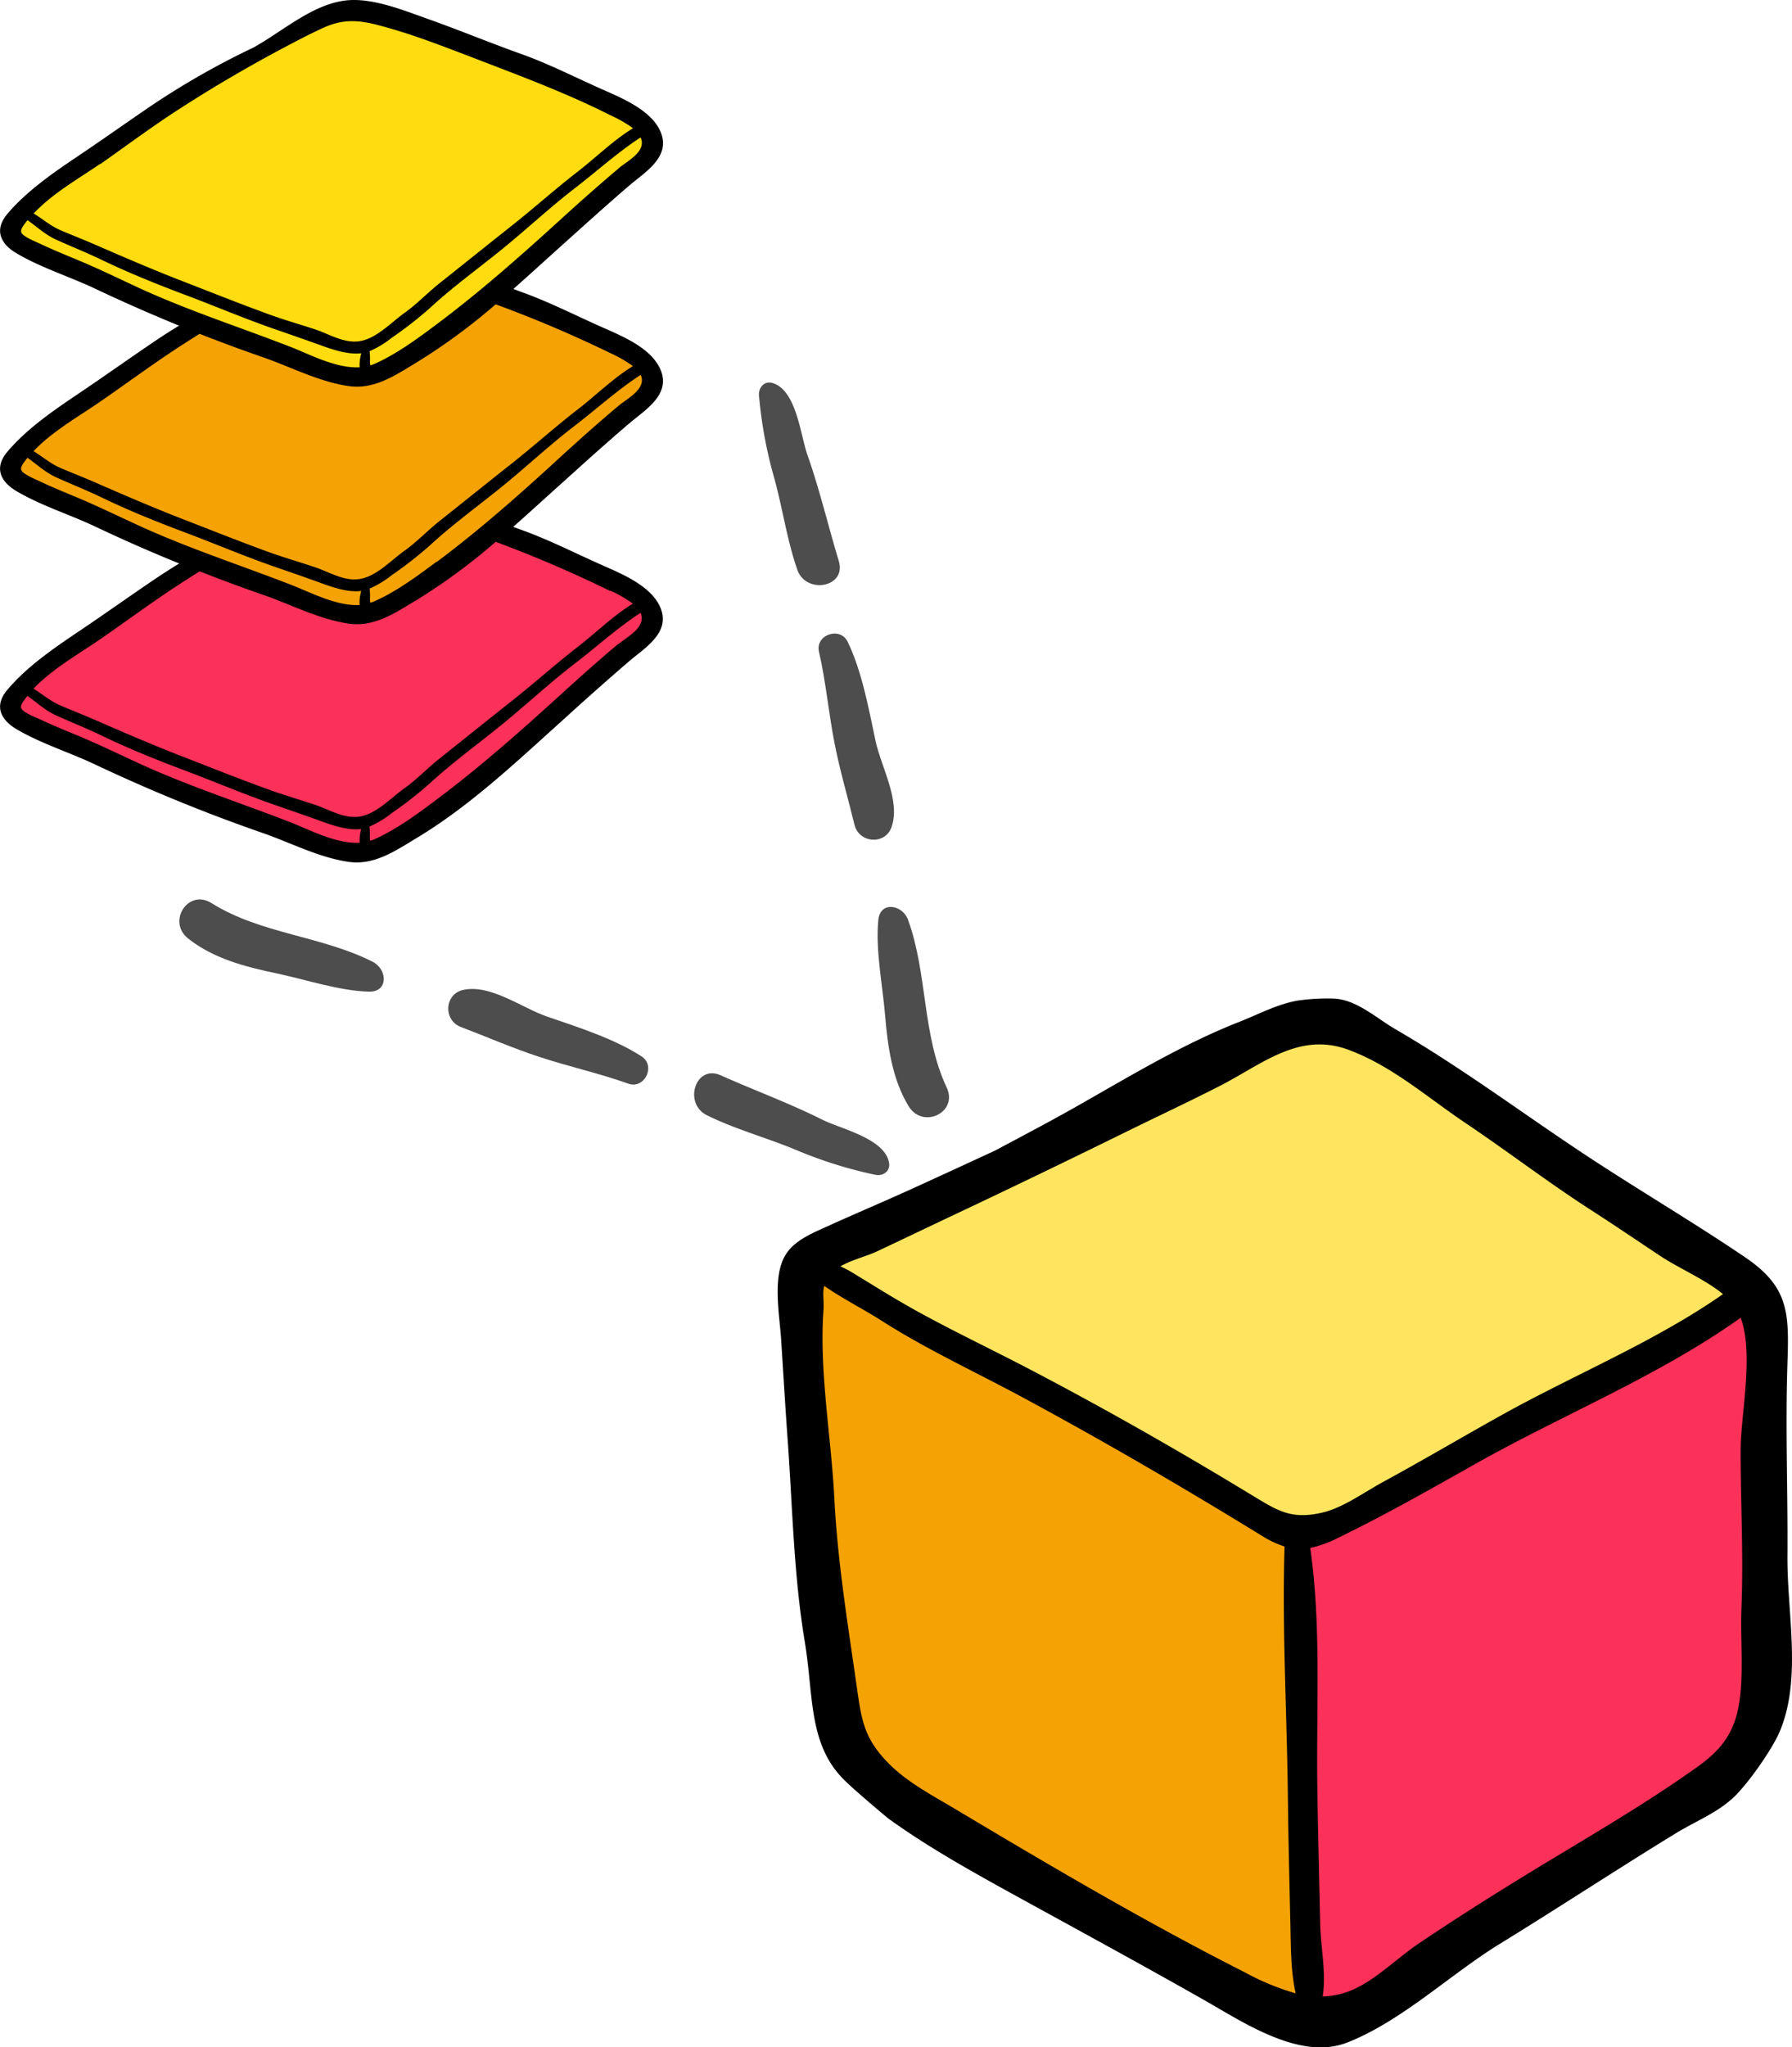<svg xmlns="http://www.w3.org/2000/svg" viewBox="0 0 432.04 493.47"><defs><style>.a{fill:#ffe55f;}.b{fill:#f5a205;}.c{fill:#fc315a;}.d{fill:#4d4d4d;}.e{fill:#ffdc0f;}</style></defs><title>Asset 3</title><path class="a" d="M311.15,247c-10.8,3.42-21.87,9.25-32,14.32-13.37,6.69-26.43,14-39.6,21.06-12.4,6.66-27.93,10.08-38.9,19.22-3.43,2.86-2.28,3.44,1.23,6.06,6.61,4.95,14.31,8.62,21.64,12.43,15.63,8.12,30.24,17.91,45.64,26.41,11.77,6.49,23.68,13.2,35.61,19.29,2.48,1.26,6,3.78,8.66,4.37,5.79,1.26,13.33-5.75,18.08-8.4,18.36-10.24,37.11-19.75,55.48-30,8.14-4.55,16.28-9,24.5-13.41,2.36-1.27,9-4.17,9.29-7.41.61-6.17-13.89-11.31-17.73-13.63-12.21-7.38-23-15.63-34.26-24.26-10.6-8.15-21.78-16.34-33.61-22.62-4.34-2.29-8.9-5.24-13.58-6.77C315.66,241.69,312.82,244.41,311.15,247Z"/><path class="b" d="M194.51,349.15c2.81,10.51.92,23,2.13,33.82,1.25,11.16.38,25.51,5.28,35.83,3.84,8.06,14.34,12.88,21.61,17.09,11,6.38,21.71,13.56,32.57,20.24,16.67,10.25,33.34,20.49,50.6,29.73,1.53.81,3.71,2.9,5.5,2.87,2.39,0,.89.42,1.92-1.46.86-1.58.6-5.63.84-7.4a105,105,0,0,0,1-12.75c.13-14.94-1-30.2-1.84-45.13-.81-15.24-.76-30.22-.76-45.51,0-2.87.6-6-1.3-8.16-2.58-3-9.22-4.59-12.68-6.23a465.66,465.66,0,0,1-41.92-23c-14.75-9-29.75-16.93-45.07-24.86-4.21-2.17-10.89-7.28-15.59-7.71-2.57-.24-1.69-.7-3.15,1.06-1.61,1.94-.07,7.69.09,10C194.43,326.94,194.53,336.41,194.51,349.15Z"/><path class="c" d="M420,314.82c-5.16,1.91-12.61,7.45-15.11,8.52-11.31,4.87-22.18,10.81-33.05,16.58-12.48,6.61-24.79,13-37.66,18.79-5.39,2.43-10.75,4.79-15.9,7.71-1.59.9-7,2.68-7.57,4.27s1.3,5.54,1.51,7.24c1,7.64,1.5,15.73,1.78,23.44.89,25,.91,50.19.82,75.24,0,2.66-.81,8.95,1.87,10.68,4.4,2.83,13.87-4.94,17.64-7,22.84-12.3,43.18-28.84,65.08-42.6a145.05,145.05,0,0,0,22-16.73c5.89-5.59,4.27-16,4.17-23.77-.26-20.67-1.92-41-1.06-61.63.2-4.82,2.93-16,.39-20.44C424.17,313.84,422.33,314,420,314.82Z"/><path d="M214.16,438.31c9.24,6.67,19.2,12.26,29.16,17.76C259,464.7,274.65,473.18,290.18,482c9.64,5.47,23.3,14.75,34.61,10.32,13.17-5.16,24.83-16.44,36.9-23.85,14.11-8.67,27.94-17.77,42.06-26.42,4.82-3,10.31-5.07,14.39-9,3.41-3.31,9-11.22,10.89-15.58,5.45-12.73,1.81-28.6,1.91-42.36.11-15.54-.52-31,0-46.5.4-12.1.4-18.41-10.25-25.6-13-8.81-26.69-16.79-39.79-25.52-14.82-9.87-29-20.43-44.41-29.38-4.57-2.65-9.21-7-14.62-7.41a50.4,50.4,0,0,0-8.85.45c-4.93.8-9.68,3.36-14.08,5.09-13.81,5.41-26.5,13.14-39.38,20.44-6.48,3.67-13.09,7.14-19.68,10.66-6.77,3.12-13.53,6.25-20.3,9.33s-13.46,5.89-20.14,8.93c-4.05,1.84-8.75,3.69-10.65,8-2.4,5.43-.82,13.65-.46,19.32.53,8.18,1,16.34,1.6,24.52,1.15,16.19,1.44,32.36,4.12,48.42,2.07,12.45.83,24,8.89,32.56C205.5,431.14,214.16,438.31,214.16,438.31Zm86.07,37.14c-23.44-11.87-46.54-25.44-69.09-38.92C225.3,433,219,429.85,214.21,425c-5.75-5.84-6.49-10.25-7.55-17.75-2.19-15.44-4.72-30.58-5.51-46.18-.75-14.74-3.68-30.64-2.61-45.34.16-2.28-.31-4,.18-5.79,4.46,3.11,9.79,5.8,13.54,8.21,10.44,6.7,21.79,12,32.71,17.81,20.18,10.83,39.72,22.21,59.23,34.19a24.17,24.17,0,0,0,5.5,2.61c-.63,20,.59,40.37.8,60.38.11,10.19.37,20.32.6,30.49.13,5.53.06,11.37,1.28,16.82A59,59,0,0,1,300.23,475.45Zm1.36-115.21c-17.5-10.63-35.06-20.64-53.22-30.14-9.26-4.85-18.74-9.32-27.88-14.4-5.21-2.89-10.24-6.09-15.35-9.18-.7-.42-1.58-.85-2.52-1.29,2.56-1.51,6.31-2.43,8.83-3.61,6.19-2.91,12.36-5.88,18.55-8.8,14.23-6.71,28.33-13.53,42.44-20.47,7.2-3.53,14.46-6.93,21.6-10.58,10.22-5.22,19.11-13.13,31-8.76,10.5,3.86,19.09,11.5,28.25,17.65,10.29,6.91,20.1,14.46,30.54,21.16,5.5,3.54,10.89,7.21,16.34,10.83,4.66,3.1,10.77,5.62,15.24,9.27-16.32,11.41-35.65,19.32-53,28.95-9.66,5.37-19.17,11-28.88,16.28-4.32,2.34-9.49,6.09-14.25,7.31C311.24,366.5,307.85,364,301.59,360.24Zm118.27,27.09c-.27,6.55.34,13.17-.15,19.7-.66,8.75-3.29,13.7-10.28,18.7-11.43,8.18-23.79,15.45-35.82,22.71-10.59,6.38-21.15,13-31.42,19.91-5,3.34-9.9,8.28-15.24,10.86a19.47,19.47,0,0,1-8.06,2c.91-5.67-.49-11.91-.61-17.59-.23-10.89-.52-21.73-.68-32.63-.28-18.95,1-39-1.71-57.88a28.68,28.68,0,0,0,6.93-2.55c11.24-5.46,22.05-11.62,32.94-17.75,20.82-11.73,44.41-21.27,63.9-35.2,3.22,8.56.06,23.44,0,31.47C419.62,361.84,420.37,374.52,419.86,387.33Z"/><path class="d" d="M198.3,269.9c-8-4-16.43-7.1-24.55-10.72-6.09-2.71-9.05,6.8-3.32,9.63,6.85,3.39,14.39,5.4,21.46,8.35a105.26,105.26,0,0,0,19.11,6c1.87.4,3.71-.84,3.34-2.92C213.31,274.41,202.76,272.12,198.3,269.9Z"/><path class="d" d="M111.7,238.59c-4.58,1-4.87,7.31-.6,8.94,6.34,2.41,12.38,5.06,18.83,7.18,7,2.32,14.61,4,21.51,6.47,3.93,1.45,6.76-4.26,3.24-6.55-6.51-4.25-15.44-7.08-22.77-9.6C125.76,242.92,118.33,237.19,111.7,238.59Z"/><path class="d" d="M90,231.89C77.6,225.56,62.84,225.12,51,217.68c-5.65-3.55-10.76,4.45-5.67,8.51,6.07,4.84,13.86,6.86,21.32,8.42,7,1.47,15.15,4.22,22.29,4.41,4.6.12,4.44-5,1.39-6.91C90.25,232,90.12,232,90,231.89Z"/><path class="d" d="M186.6,115c2.06,7.38,3.12,15.12,5.63,22.33,2.1,6,11.91,4.27,10-2.1-2.58-8.51-4.62-17.24-7.6-25.69-1.65-4.7-2.62-15.46-8.33-17.21-2-.62-3.47,1.06-3.31,3A105.39,105.39,0,0,0,186.6,115Z"/><path class="d" d="M201.22,179.23c1.31,6.66,3.19,13,4.8,19.58,1.08,4.44,7.42,4.93,8.94.51,2.21-6.41-2.56-14.49-3.9-20.86-1.59-7.58-3.29-16.79-6.7-23.78-1.84-3.77-7.85-1.67-6.91,2.41C199.11,164.25,199.79,172,201.22,179.23Z"/><path class="d" d="M218.92,221.69c0-.14-.11-.28-.17-.41-1.54-3.27-6.58-4.05-7,.52-.69,7.12,1,15.52,1.62,22.67.63,7.59,1.67,15.58,5.72,22.2,3.4,5.55,12,1.47,9.14-4.57C222.28,249.47,223.67,234.76,218.92,221.69Z"/><path class="e" d="M73.5,6.4c-4.57,1.81-8.9,4.94-13.12,7.41C55,17,49.81,20.37,44.47,23.56c-7.75,4.61-15.89,9-23.28,14.16-3.75,2.62-7.34,5.59-10.93,8.43C8.19,47.79,4.1,50.08,3,52.64,1.39,56.55,5.86,59,8.79,60.3c5.72,2.53,11.77,4,17.4,6.83,6.33,3.17,12.84,6,19.39,8.71s13.18,5.73,19.91,8.26c5,1.89,9.69,4.13,15,5.35,5,1.16,10-.22,14.56-2.44,8.52-4.12,15.43-11.36,22.84-17.08a378.49,378.49,0,0,0,37.08-32.08c1.11-1.12,3.59-2.87,3.43-4.7-.18-2.13-3.87-4.27-5.52-5.12-10.5-5.4-21.44-9.83-32.26-14.54-9-3.93-18-8.09-27.5-10.81-2.76-.8-6-2.36-8.94-2.26C79.64.58,75.33,3.86,73.5,6.4Z"/><path class="b" d="M26,92.56c-1.53.25-3.22,1.71-4.51,2.56-4.24,2.8-8.55,5.82-12.54,9-2.16,1.7-10.88,8-7.77,11.81,1.35,1.63,5.34,2.42,7.21,3.06,3.41,1.16,6.71,2.64,10,4,7.44,3.18,15.46,4.61,22.9,7.81,6.46,2.77,12.32,6.73,19,9.13,6.25,2.25,12.49,4.32,18.57,7,3.48,1.54,7.41,2.26,11.08.86,4.29-1.64,8.65-4.86,12.34-7.52,4.38-3.15,8.33-6.9,12.5-10.31,6.82-5.55,13.83-10.71,20.19-16.82q7.51-7.22,15-14.44c1.66-1.6,6.26-4.3,6.38-6.8.18-3.72-6.71-6.25-9.15-7.72C140.91,80.39,134,77.7,127.61,74a63.05,63.05,0,0,0-6.89-3.77c-2-.84-2.78-.45-4.29.87-4.71,4.12-9.78,8-14.83,11.73-4.19,3-9.31,7.28-14.79,7.14a46.39,46.39,0,0,1-17-4c-2.91-1.23-5.75-3-8.74-4s-5.91-1.43-8.79-2.34c-2.13-.68-4-1.94-6.22-1-2.73,1.17-5,3.8-7.47,5.42C34,87.07,29.52,90.08,26,92.56Z"/><path class="c" d="M20.19,153.94c-1.85,1.81-4.43,3.13-6.46,4.77-2.25,1.82-4.54,3.63-6.66,5.59-1.59,1.46-4.92,4-4.3,6.56.78,3.23,6.56,4.86,9.07,5.82,5.64,2.17,11.22,4.45,16.87,6.57,7.65,2.89,15.12,6.15,22.6,9.4,9.7,4.21,19.43,8,29.42,11.51,4.8,1.7,9.4,2.65,14.09.09,6-3.26,11.12-8.06,16.36-12.34,11.91-9.7,23.07-20.43,34.49-30.69,2.19-2,4.42-3.91,6.52-6,1.21-1.2,2.93-2.26,4-3.63,2.2-2.91-.63-5.56-3.12-7.17-5-3.24-10.21-6.92-15.59-9.56a83.67,83.67,0,0,0-8.17-3.46c-2.57-1-5.26-2.74-8-3.19s-5.25,2.37-7.28,4c-3.92,3.24-7.72,6.6-12,9.45C95.72,146,89.3,149.89,81.42,148c-9.42-2.28-18.49-7.58-27.33-11.51-2.28-1-4.76-1.89-7.15-.81a28.7,28.7,0,0,0-4,2.81c-2.68,1.81-5.4,3.48-8,5.41C30.47,147.19,25.2,150,20.19,153.94Z"/><path d="M152,101.81c3.56-3,9.35-6.52,7.48-12.09s-9.2-8.59-14.09-10.75c-6.51-2.88-13-6.21-19.69-8.6l-1.93-.72c3.93-3.46,7.78-7,11.64-10.46,5.49-4.94,11-9.92,16.59-14.71,3.57-3,9.36-6.53,7.49-12.09s-9.2-8.59-14.09-10.76c-6.51-2.88-13-6.21-19.69-8.6-7.52-2.68-14.86-5.73-22.37-8.4C97.43,2.54,89.92-.56,83.58.09,76,.86,69.14,6.68,62.79,10.48c-.54.33-1.08.64-1.62.95a191,191,0,0,0-24.4,13.85c-6,4.07-11.83,8.23-17.82,12.25S6.41,46.05,1.75,51.59C-1.4,55.35,0,58.72,4,61.06c5.92,3.49,12.72,5.58,18.91,8.51Q33,74.34,43.17,78.49c-2.16,1.32-4.3,2.68-6.41,4.13-6,4.06-11.83,8.22-17.82,12.25S6.4,103.38,1.74,108.93C-1.41,112.68,0,116.05,4,118.39c5.92,3.5,12.72,5.58,18.92,8.51q10.06,4.77,20.29,8.92c-2.16,1.32-4.3,2.69-6.41,4.13-6,4.06-11.83,8.23-17.82,12.25s-12.54,8.52-17.2,14.06C-1.42,170,0,173.39,3.94,175.73c5.92,3.49,12.72,5.57,18.92,8.5a407.9,407.9,0,0,0,40.62,16.6c6.74,2.35,13.44,5.88,20.55,6.9,6.24.9,11.37-2.7,16.48-5.78,12.78-7.69,23.82-18.17,34.85-28.09,5.49-5,11-9.92,16.6-14.71,3.56-3,9.35-6.53,7.48-12.1s-9.2-8.58-14.09-10.75c-6.51-2.88-13-6.21-19.69-8.6l-1.93-.71c3.93-3.46,7.78-7,11.64-10.46C140.86,111.58,146.34,106.61,152,101.81Zm-2.8-61.27c-4.73,4-9.36,8.09-13.92,12.25-9.74,8.87-19.44,17.47-30,25.37-4.59,3.43-9.63,7.16-14.89,9.5a9.42,9.42,0,0,1-1.12.41,4.63,4.63,0,0,1-.08-.85,15.62,15.62,0,0,0-.09-2.57,23.46,23.46,0,0,0,5.3-3.2,94.34,94.34,0,0,0,9.23-7.19c5.53-5.1,11.61-9.48,17.46-14.23S132.58,50,138.56,45.39c5.22-4,10.34-8.67,15.88-12.26C156,36.46,151.27,38.79,149.17,40.54Zm-125-1C30.15,35.36,36,31,42.1,27A346.18,346.18,0,0,1,73,9.11c1.6-.82,3.22-1.62,4.86-2.37,6-2.76,10.33-1.56,16.26.13,6.17,1.77,11.93,4,17.9,6.26,11.81,4.57,23.83,8.93,35.15,14.65a30.93,30.93,0,0,1,5.45,3.13c-4.8,2.92-9,7.12-13.45,10.55-5.36,4.14-10.4,8.68-15.75,12.91-5.77,4.56-11.5,9.17-17.24,13.73-3,2.36-5.57,5.12-8.67,7.33-3.29,2.35-6.88,6.33-11.06,6.84-3.64.45-7.14-1.76-10.42-2.86C72.07,78.1,68.11,77,64.22,75.54c-6.8-2.49-13.53-5.17-20.29-7.8C36.84,65,29.92,62,23,59c-2.82-1.24-5.69-2.34-8.51-3.55-2.28-1-4.25-2.69-6.36-4C12.59,46.66,18.9,43.11,24.14,39.5ZM18.83,62.71c-3.11-1.3-6.2-2.56-9.26-4C8.8,58.36,8,58,7.24,57.63c-2.64-1.41-2.74-1.82-.91-4.18.1-.13.2-.26.31-.38,2.23,1.56,4.24,3.48,6.82,4.66,3.6,1.64,7.29,3.09,10.86,4.81C30.9,65.71,37.61,68.42,44.45,71c7.41,2.78,14.67,5.88,22.16,8.46,3.81,1.32,7.58,2.63,11.37,4,2.83,1,6,2,9,1.7l.13,0a9.74,9.74,0,0,0-.4,3.37c-5.53.32-11.82-3-16.5-4.86-12-4.66-24.1-8.57-35.85-13.88C29.21,67.42,24.08,64.89,18.83,62.71Zm5.3,34.12c6-4.14,11.88-8.49,18-12.53,2-1.32,4-2.59,6-3.84q7.62,3,15.41,5.7c6.73,2.35,13.43,5.88,20.55,6.9,6.24.9,11.36-2.7,16.48-5.78a144.7,144.7,0,0,0,18.93-13.93,296.71,296.71,0,0,1,27.65,11.76,30.93,30.93,0,0,1,5.45,3.13c-4.8,2.93-9,7.13-13.45,10.55-5.36,4.15-10.4,8.69-15.75,12.91-5.77,4.57-11.5,9.17-17.24,13.73-3,2.36-5.56,5.12-8.67,7.34-3.29,2.34-6.87,6.32-11.06,6.83-3.64.45-7.14-1.76-10.42-2.86-3.91-1.31-7.87-2.45-11.76-3.87-6.8-2.49-13.53-5.17-20.29-7.79-7.09-2.76-14-5.73-21-8.79-2.82-1.24-5.69-2.34-8.51-3.55-2.28-1-4.25-2.69-6.36-4C12.58,104,18.89,100.44,24.13,96.83ZM18.82,120c-3.11-1.29-6.2-2.55-9.26-4-.77-.36-1.58-.69-2.33-1.1-2.64-1.41-2.74-1.82-.91-4.18l.31-.38c2.23,1.57,4.24,3.48,6.82,4.66,3.6,1.65,7.29,3.09,10.86,4.81,6.59,3.18,13.29,5.89,20.13,8.46,7.41,2.78,14.67,5.88,22.16,8.47,3.81,1.31,7.59,2.62,11.37,4,2.83,1,6,2.05,9,1.71l.13,0a9.79,9.79,0,0,0-.4,3.38c-5.53.31-11.82-3.05-16.5-4.86-12-4.67-24.1-8.58-35.85-13.89C29.2,124.75,24.07,122.22,18.82,120Zm67.9,83.13c-5.53.32-11.82-3-16.5-4.86-12-4.67-24.1-8.57-35.85-13.88-5.18-2.35-10.31-4.88-15.55-7.06-3.12-1.29-6.21-2.55-9.27-4C8.78,173,8,172.7,7.22,172.3c-2.64-1.42-2.74-1.82-.91-4.19l.31-.38c2.23,1.57,4.24,3.48,6.82,4.66,3.6,1.65,7.29,3.09,10.86,4.81,6.59,3.18,13.29,5.89,20.13,8.46,7.42,2.79,14.67,5.88,22.16,8.47,3.81,1.32,7.59,2.62,11.37,4,2.83,1,6,2,9,1.71l.13,0A9.74,9.74,0,0,0,86.72,203.17Zm62.43-48c-4.73,3.95-9.35,8.09-13.91,12.24-9.75,8.88-19.45,17.47-30,25.37-4.59,3.44-9.63,7.16-14.89,9.51a11.57,11.57,0,0,1-1.12.41,4.65,4.65,0,0,1-.08-.86,13.59,13.59,0,0,0-.09-2.56,23.67,23.67,0,0,0,5.31-3.2,95.52,95.52,0,0,0,9.22-7.2c5.54-5.09,11.61-9.47,17.46-14.23s11.53-10.07,17.5-14.64c5.22-4,10.34-8.67,15.88-12.25C155.93,151.13,151.25,153.46,149.15,155.21Zm-2-12.76a30,30,0,0,1,5.44,3.13c-4.8,2.92-9,7.12-13.45,10.54-5.35,4.15-10.4,8.69-15.74,12.91-5.78,4.57-11.51,9.18-17.25,13.74-3,2.35-5.56,5.12-8.67,7.33-3.29,2.35-6.87,6.33-11.06,6.84-3.64.44-7.14-1.76-10.42-2.86-3.91-1.31-7.87-2.46-11.76-3.88-6.8-2.48-13.53-5.16-20.29-7.79-7.09-2.75-14-5.73-21-8.79-2.82-1.23-5.69-2.34-8.51-3.55-2.28-1-4.25-2.68-6.35-4,4.5-4.75,10.81-8.3,16.05-11.9,6-4.14,11.88-8.5,18-12.54,2-1.31,4-2.59,6-3.84q7.62,3,15.41,5.7c6.73,2.35,13.43,5.88,20.55,6.9,6.24.9,11.36-2.7,16.48-5.77a145.7,145.7,0,0,0,18.93-13.94A295.43,295.43,0,0,1,147.11,142.45Zm-41.87-7c-4.59,3.43-9.63,7.16-14.89,9.5a7.94,7.94,0,0,1-1.12.41,4.46,4.46,0,0,1-.08-.85,13.59,13.59,0,0,0-.09-2.56,23.57,23.57,0,0,0,5.31-3.21,95.42,95.42,0,0,0,9.22-7.19c5.53-5.1,11.61-9.48,17.46-14.23s11.53-10.08,17.5-14.64c5.22-4,10.34-8.67,15.88-12.25,1.51,3.32-3.17,5.65-5.27,7.4-4.73,3.95-9.36,8.1-13.92,12.25C125.5,119,115.8,127.59,105.24,135.49Z"/></svg>